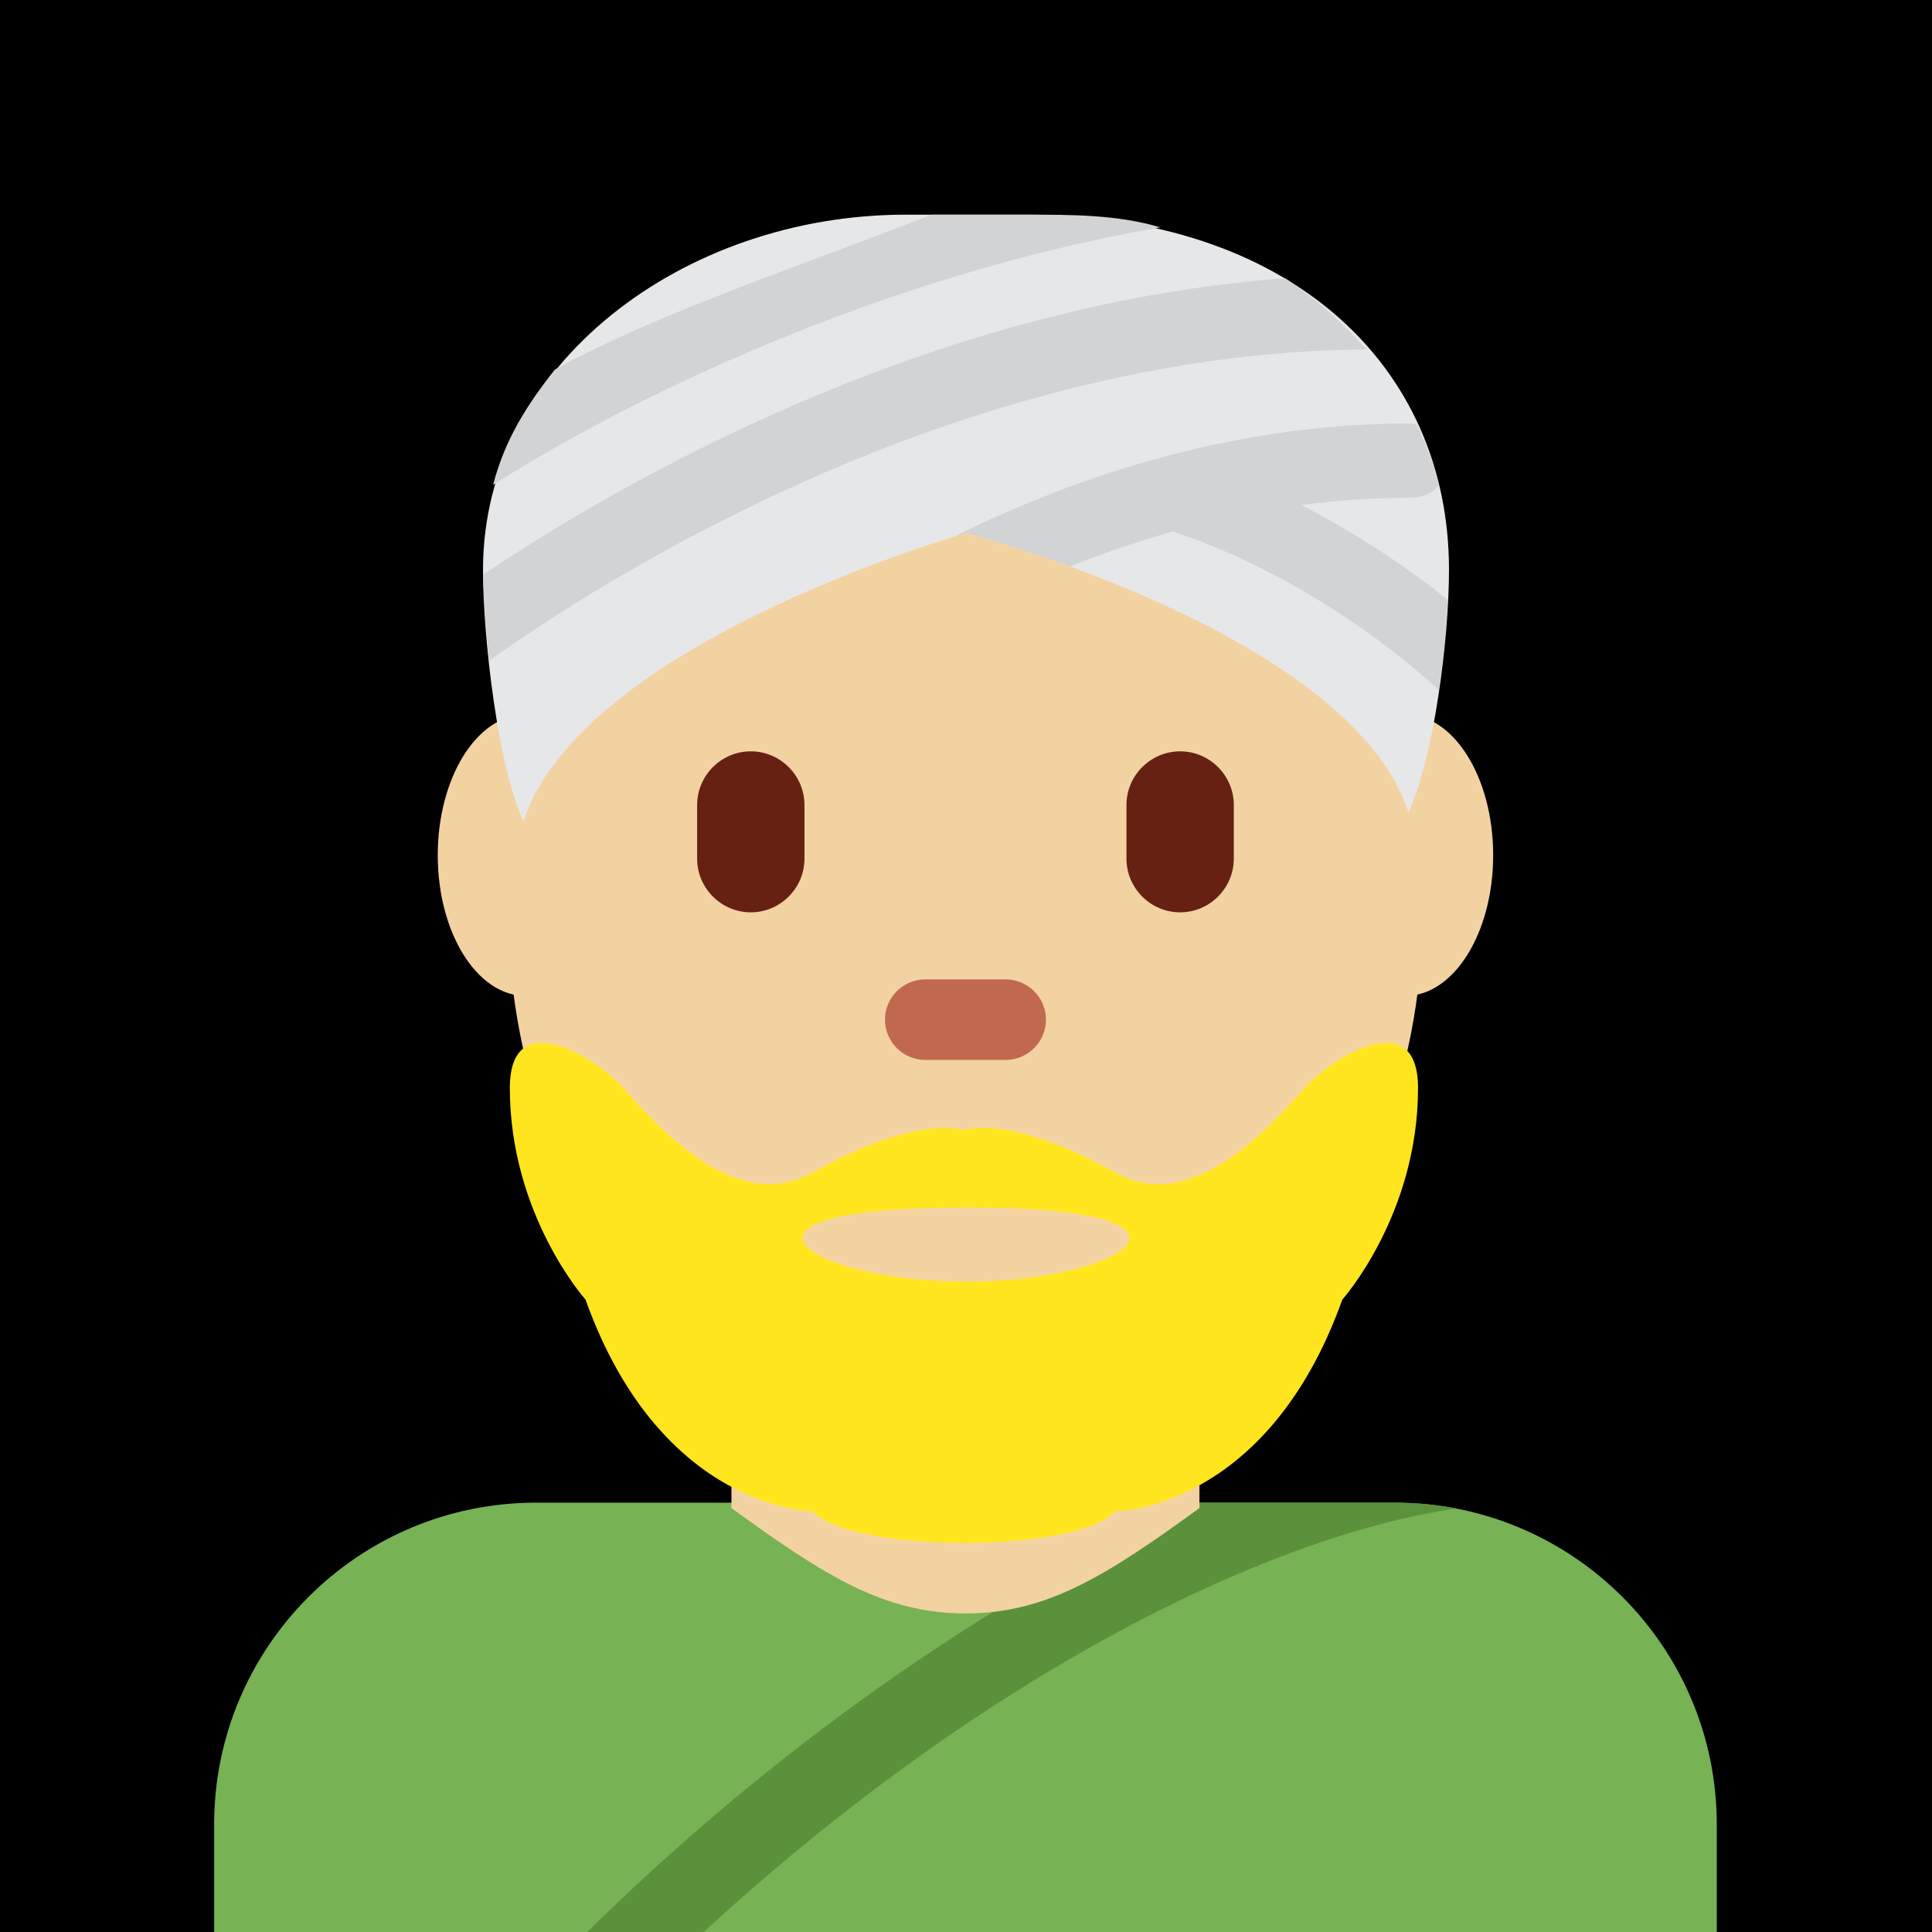 <?xml version="1.0" encoding="UTF-8" standalone="no"?><svg xmlns:dc="http://purl.org/dc/elements/1.1/" xmlns:cc="http://creativecommons.org/ns#" xmlns:rdf="http://www.w3.org/1999/02/22-rdf-syntax-ns#" xmlns:svg="http://www.w3.org/2000/svg" xmlns="http://www.w3.org/2000/svg" viewBox="0 0 45 45" style="enable-background:new 0 0 45 45;" xml:space="preserve" version="1.1" id="svg2"><rect width="100%" height="100%" fill="black"/><defs id="defs6"><clipPath id="clipPath16" clipPathUnits="userSpaceOnUse"><path id="path18" d="M 0,0 33,0 33,36 0,36 0,0 Z"/></clipPath><clipPath id="clipPath28" clipPathUnits="userSpaceOnUse"><path id="path30" d="M 9.99,8 C 6.677,8 3.991,5.314 3.991,2 l 0,0 0,-2 27.999,0 0,2 c 0,3.314 -2.685,6 -6,6 l 0,0 -16,0 z"/></clipPath><clipPath id="clipPath40" clipPathUnits="userSpaceOnUse"><path id="path42" d="M 0,0 33,0 33,36 0,36 0,0 Z"/></clipPath><clipPath id="clipPath80" clipPathUnits="userSpaceOnUse"><path id="path82" d="M 0,36 36,36 36,0 0,0 0,36 Z"/></clipPath></defs><g transform="matrix(1.25,0,0,-1.25,0,45)" id="g10"><g id="g12"><g clip-path="url(#clipPath16)" id="g14"><g transform="translate(31.99,0)" id="g20"><path id="path22" style="fill:#77b255;fill-opacity:1;fill-rule:nonzero;stroke:none" d="m 0,0 0,2 c 0,3.314 -2.686,6 -6,6 l -16,0 c -3.313,0 -6,-2.686 -6,-6 l 0,-2 28,0 z"/></g></g></g><g id="g24"><g clip-path="url(#clipPath28)" id="g26"><g transform="translate(11,-1.75)" id="g32"><path id="path34" style="fill:#5c913b;fill-opacity:1;fill-rule:nonzero;stroke:none" d="m 0,0 c -0.19,0 -0.38,0.072 -0.526,0.216 -0.295,0.291 -0.299,0.765 -0.008,1.06 5.537,5.617 12.459,9.607 17.223,9.93 0.416,0.015 0.772,-0.284 0.799,-0.697 C 17.517,10.096 17.204,9.737 16.791,9.71 13.108,9.46 6.653,6.43 0.534,0.224 0.387,0.074 0.194,0 0,0"/></g></g></g><g id="g36"><g clip-path="url(#clipPath40)" id="g38"><g transform="translate(13.63,7.899)" id="g44"><path id="path46" style="fill:#f3d2a2;fill-opacity:1;fill-rule:nonzero;stroke:none" d="m 0,0 c 1.744,-1.268 2.848,-1.963 4.36,-1.963 1.512,0 2.616,0.696 4.36,1.963 l 0,3.811 L 0,3.811 0,0 Z"/></g><g transform="translate(13.622,10.027)" id="g48"><path id="path50" style="fill:#ffac33;fill-opacity:1;fill-rule:nonzero;stroke:none" d="m 0,0 c 1.216,-1.374 2.724,-1.746 4.364,-1.746 1.639,0 3.147,0.373 4.363,1.746 l 0,3.491 L 0,3.491 0,0 Z"/></g><g transform="translate(11.435,20.064)" id="g52"><path id="path54" style="fill:#f3d2a2;fill-opacity:1;fill-rule:nonzero;stroke:none" d="m 0,0 c 0,-1.448 -0.734,-2.622 -1.639,-2.622 -0.905,0 -1.639,1.174 -1.639,2.622 0,1.448 0.734,2.623 1.639,2.623 C -0.734,2.623 0,1.448 0,0"/></g><g transform="translate(27.823,20.064)" id="g56"><path id="path58" style="fill:#f3d2a2;fill-opacity:1;fill-rule:nonzero;stroke:none" d="m 0,0 c 0,-1.448 -0.733,-2.622 -1.639,-2.622 -0.905,0 -1.638,1.174 -1.638,2.622 0,1.448 0.733,2.623 1.638,2.623 C -0.733,2.623 0,1.448 0,0"/></g><g transform="translate(9.468,19.041)" id="g60"><path id="path62" style="fill:#f3d2a2;fill-opacity:1;fill-rule:nonzero;stroke:none" d="m 0,0 c 0,5.589 3.733,11.001 8.439,11.001 4.707,0 8.606,-5.412 8.606,-11.001 0,-5.589 -3.816,-10.121 -8.523,-10.121 C 3.816,-10.121 0,-5.589 0,0"/></g><g transform="translate(13.99,19)" id="g64"><path id="path66" style="fill:#662113;fill-opacity:1;fill-rule:nonzero;stroke:none" d="m 0,0 0,0 c -0.55,0 -1,0.45 -1,1 l 0,1 C -1,2.55 -0.55,3 0,3 0.55,3 1,2.55 1,2 L 1,1 C 1,0.45 0.55,0 0,0"/></g><g transform="translate(21.99,19)" id="g68"><path id="path70" style="fill:#662113;fill-opacity:1;fill-rule:nonzero;stroke:none" d="m 0,0 0,0 c -0.55,0 -1,0.45 -1,1 l 0,1 C -1,2.55 -0.55,3 0,3 0.55,3 1,2.55 1,2 L 1,1 C 1,0.45 0.55,0 0,0"/></g><g transform="translate(18.74,16.25)" id="g72"><path id="path74" style="fill:#c1694f;fill-opacity:1;fill-rule:nonzero;stroke:none" d="m 0,0 -1.5,0 c -0.413,0 -0.75,0.337 -0.75,0.75 0,0.413 0.337,0.75 0.75,0.75 L 0,1.5 C 0.413,1.5 0.75,1.163 0.75,0.75 0.75,0.337 0.413,0 0,0"/></g></g></g><g id="g76"><g clip-path="url(#clipPath80)" id="g78"><g transform="translate(18,26.066)" id="g84"><path id="path86" style="fill:#e6e7e8;fill-opacity:1;fill-rule:nonzero;stroke:none" d="M 0,0 C 0,0 7.149,-1.858 8.245,-5.204 8.723,-4.183 9,-1.947 9,-0.686 9,3.153 6,5.934 1.125,5.934 l -2.25,0 C -5.25,5.934 -9,3.153 -9,-0.686 -9,-1.947 -8.723,-4.349 -8.246,-5.37 -7.149,-2.022 0,0 0,0"/></g><g transform="translate(26.977,24.824)" id="g88"><path id="path90" style="fill:#d1d3d4;fill-opacity:1;fill-rule:nonzero;stroke:none" d="M 0,0 C -1.397,1.115 -3.035,2.036 -4.604,2.558 -4.969,2.68 -5.358,2.482 -5.48,2.121 -5.601,1.758 -5.404,1.366 -5.042,1.245 -3.376,0.689 -1.557,-0.411 -0.169,-1.68 -0.085,-1.098 -0.028,-0.514 0,0"/></g><g transform="translate(9.117,23.689)" id="g92"><path id="path94" style="fill:#d1d3d4;fill-opacity:1;fill-rule:nonzero;stroke:none" d="M 0,0 C 2.007,1.436 8.667,5.74 16.341,5.8 15.908,6.3 15.4,6.746 14.831,7.126 8.126,6.628 2.392,3.287 -0.111,1.605 -0.102,1.15 -0.065,0.592 0,0"/></g><g transform="translate(26.391,28.094)" id="g96"><path id="path98" style="fill:#d1d3d4;fill-opacity:1;fill-rule:nonzero;stroke:none" d="m 0,0 c -0.028,0.004 -0.054,0.016 -0.083,0.016 -2.835,0 -5.703,-0.71 -8.528,-2.108 0.14,0.042 0.22,0.064 0.22,0.064 0,0 0.816,-0.212 1.937,-0.62 2.126,0.844 4.263,1.28 6.371,1.28 0.203,0 0.381,0.091 0.509,0.229 C 0.323,-0.744 0.18,-0.363 0,0"/></g><g transform="translate(9.188,26.964)" id="g100"><path id="path102" style="fill:#d1d3d4;fill-opacity:1;fill-rule:nonzero;stroke:none" d="M 0,0 C 2.477,1.586 7.19,3.888 12.431,4.8 11.636,5.036 10.796,5.036 9.938,5.036 l -1.765,0 C 5.448,3.977 3.021,3.179 1.15,2.149 0.615,1.47 0.216,0.834 0,0"/></g><g transform="translate(26.423,15.727)" id="g104"><path id="path106" style="fill:#ffe51e;fill-opacity:1;fill-rule:nonzero;stroke:none" d="m 0,0 c 0,1.576 -1.617,0.557 -2.115,0 -0.704,-0.789 -2.115,-2.366 -3.527,-1.577 -1.993,1.114 -2.82,0.788 -2.82,0.788 0,0 -0.826,0.326 -2.82,-0.788 -1.41,-0.789 -2.82,0.788 -3.526,1.577 -0.498,0.557 -2.115,1.576 -2.115,0 0,-2.366 1.41,-3.943 1.41,-3.943 1.411,-3.942 4.231,-3.942 4.231,-3.942 0.705,-0.789 4.936,-0.789 5.64,0 0,0 2.823,0 4.231,3.942 0,0 1.411,1.577 1.411,3.943"/></g><g transform="translate(18,13.5)" id="g108"><path id="path110" style="fill:#f3d2a2;fill-opacity:1;fill-rule:nonzero;stroke:none" d="M 0,0 C 5,0 3,-1.381 0,-1.381 -3,-1.381 -5,0 0,0"/></g></g></g></g></svg>
